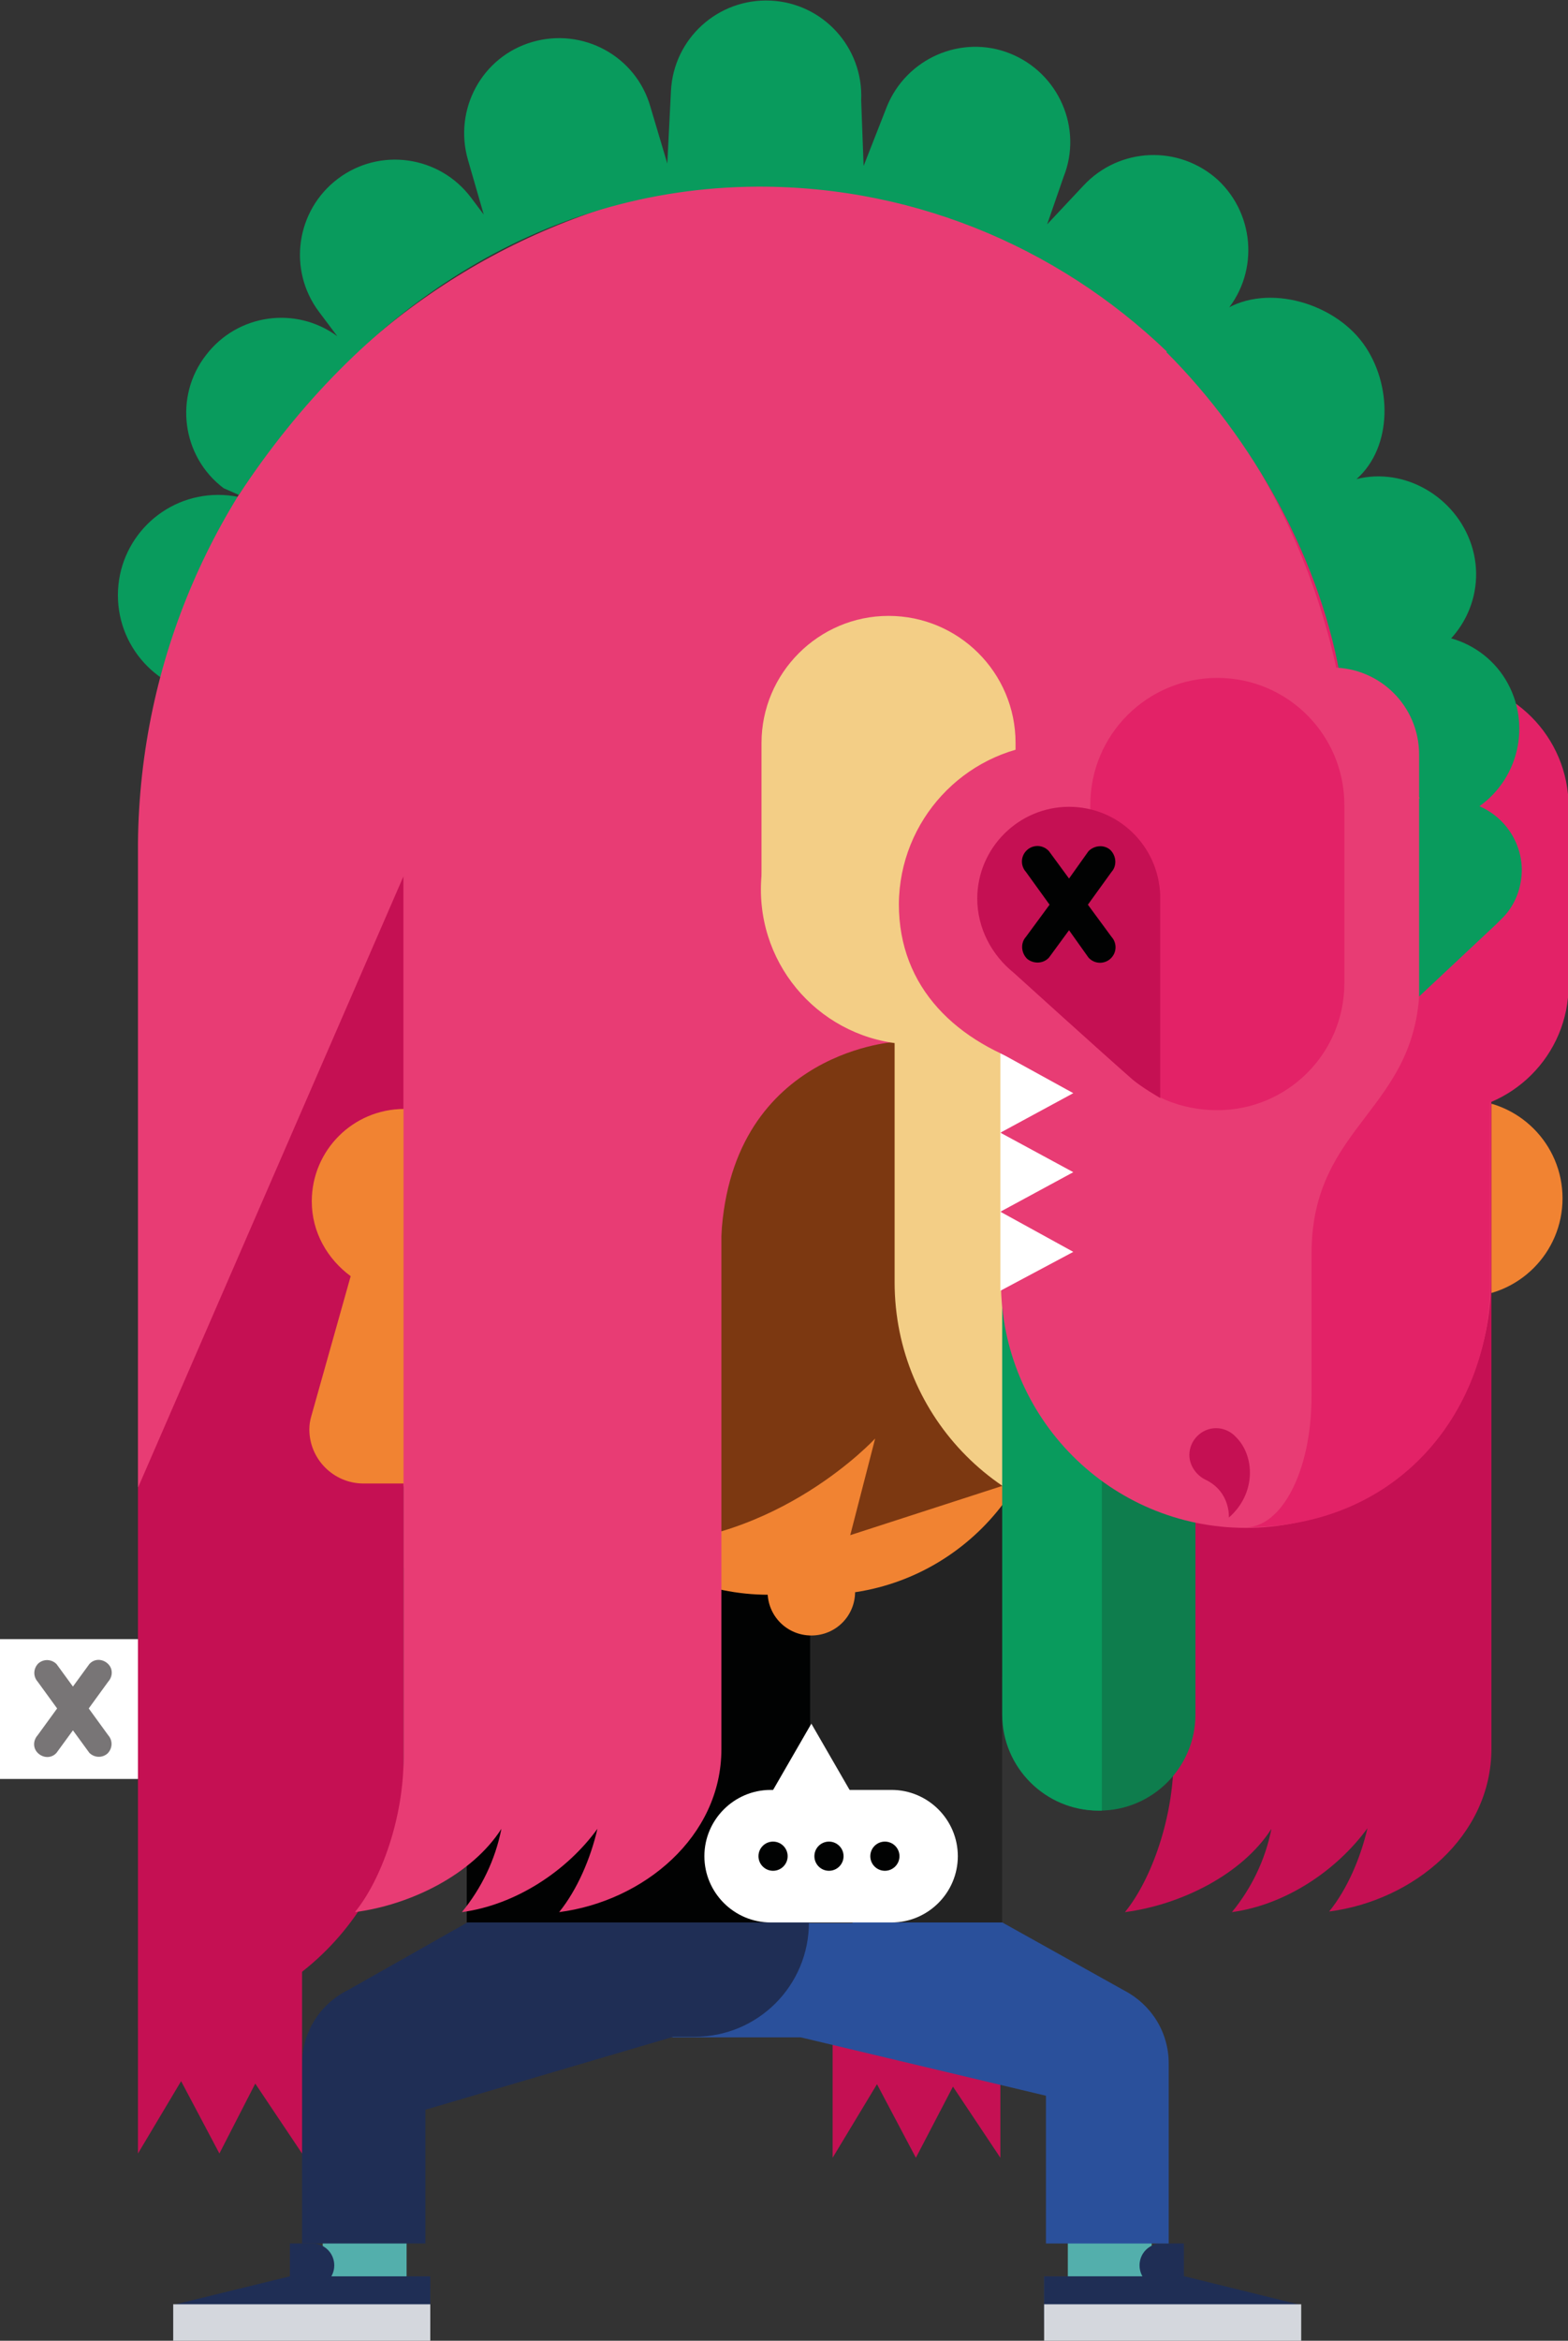 <?xml version="1.0" encoding="utf-8"?>
<!-- Generator: Adobe Illustrator 16.2.1, SVG Export Plug-In . SVG Version: 6.00 Build 0)  -->
<!DOCTYPE svg PUBLIC "-//W3C//DTD SVG 1.1//EN" "http://www.w3.org/Graphics/SVG/1.1/DTD/svg11.dtd">
<svg version="1.1" id="Layer_1" xmlns="http://www.w3.org/2000/svg" xmlns:xlink="http://www.w3.org/1999/xlink" x="0px" y="0px"
	 width="258px" height="385px" viewBox="0 0 258 385" enable-background="new 0 0 258 385" xml:space="preserve">
<rect x="0" y="0" width="258" height="385" fill="#333333" stroke="none"/>
<g>
	<ellipse fill="#099B5D" cx="35.9" cy="97.9" rx="16.5" ry="16.5"/>
	<ellipse fill="#F18332" cx="240.9" cy="197.1" rx="16.2" ry="16.2"/>
	<rect x="175.7" y="367.7" fill="#53AFAC" width="13.8" height="7.9"/>
	<polygon fill="#3B4769" points="171.8,381.5 196.7,381.5 194.9,374.4 171.8,374.4 	"/>
	<polygon fill="#1F2E55" points="214,379.1 194.9,374.4 171.8,374.4 171.8,382.8 	"/>
	<rect x="171.8" y="379" fill="#D4D7DD" width="42.3" height="6"/>
	<path fill="#1F2E55" d="M191.1,369h3.7v7.2h-3.7c-2,0-3.6-1.6-3.6-3.6S189.1,369,191.1,369z"/>
	<polygon fill="#C51053" points="164.6,321.3 164.6,354.9 156.8,343.2 150.7,354.9 144.3,342.8 137,354.9 137,321.3 	"/>
	<path fill="#2A509B" d="M130.1,334.7l16-29l38.9,21.7c4.4,2.3,7.3,6.8,7.3,12V369h-20.2v-24.3L130.1,334.7z"/>
	<polygon fill="#3B4769" points="70.8,383.6 45.8,383.6 47.7,376.5 70.8,376.5 	"/>
	<rect x="53.1" y="367.7" fill="#53AFAC" width="13.8" height="7.9"/>
	<polygon fill="#1F2E55" points="28.5,379.1 47.7,374.4 70.8,374.4 70.8,382.8 	"/>
	<rect x="28.5" y="379" fill="#D4D7DD" width="42.3" height="6"/>
	<path fill="#1F2E55" d="M51.4,369h-3.7v7.2h3.7c2,0,3.6-1.6,3.6-3.6S53.4,369,51.4,369z"/>
	<path fill="#2A509B" d="M145.8,335.1H95.6c-10.4,0-18.8-8.4-18.8-18.8h87.8C164.6,326.6,156.2,335.1,145.8,335.1z"/>
	<path fill="#C51053" d="M66.4,223V290c0,24.1-19.5,43.6-43.7,43.6V223H66.4z"/>
	<path fill="#E83C74" d="M133.5,28.9c29.4,0,110.2,49.1,110.7,109.8H140.5v105.6l-117.8,0.3V138.7C23.3,78,72.6,28.9,133.5,28.9z"/>
	<path fill="#C51053" d="M202.7,314.5c3.2-3.9,5.5-8.6,6.5-13.7c-4.8,7.5-14.9,12.5-24.1,13.7c4.4-5.4,8-15.6,8-25.3
		c0-0.5,0-133.9,0-133.9h52.3c0,0,0,132.2,0,132.3h0c0,14.4-12.8,25-26.7,26.8c3-3.7,5.2-8.9,6.3-13.7
		C219.9,307.7,211.5,313.3,202.7,314.5z"/>
	<rect x="135.3" y="119.7" fill="#E83C74" width="105.6" height="48.7"/>
	<polygon fill="#232323" points="183.7,241.9 183.7,275.9 164.9,275.9 164.9,316.2 89.9,316.2 89.9,241.9 	"/>
	<rect x="76.8" y="251.2" fill="#010202" width="56.5" height="65"/>
	<path fill="#F18332" d="M126.3,261.8c0,4,3.2,7.2,7.2,7.2c4,0,7.2-3.2,7.2-7.2v-5.6c0-4-3.2-7.2-7.2-7.2c-4,0-7.2,3.2-7.2,7.2
		V261.8z"/>
	<path fill="#F18332" d="M89,224.8c0,20.7,16.8,37.5,37.5,37.5h8.6c20.7,0,37.5-16.8,37.5-37.5c0-20.7-16.8-37.5-37.5-37.5h-8.6
		C105.8,187.3,89,204.1,89,224.8z"/>
	<rect x="72" y="246.8" fill="#D19703" width="21.8" height="24.4"/>
	<path fill="#7C3811" d="M111.8,184.3l-4.8-30.9c13.5,0,14.2,1.9,32.4,1.9c15.7,0,37.8,25.7,37.8,48.8c0,18.2-5.5,38.1-5.5,38.1
		l-31.8,10.3l4.1-15.9c0,0-16,17.4-39.6,17.4c-19.3,0-21.5-22.2-21.5-22.2v-47.5H111.8z"/>
	<path fill="#F3CE86" d="M227.8,163.4v47.5c0,22.3-18.1,40.4-40.3,40.4c-22.3,0-40.3-18.1-40.3-40.4v-47.5H227.8z"/>
	<path fill="#0E7D4D" d="M165.1,282c0,8.7,7.1,15.8,15.8,15.8c8.7,0,15.8-7.1,15.8-15.8v-71.6c0-8.7-7.1-8.2-15.8-8.2v21.3
		c-8.7,0-15.8,7.1-15.8,15.8V282z"/>
	<path fill="#099B5D" d="M181.3,297.8c-0.2,0-0.4,0-0.6,0c-8.7,0-15.8-7.1-15.8-15.8v-83.4c0-4.7,2-0.3,5.3-3.2l11.1,4V297.8z"/>
	<path fill="#E83C74" d="M245.3,163.4v47.5c0,22.3-18.1,40.4-40.3,40.4c-22.3,0-40.3-18.1-40.3-40.4v-47.5H245.3z"/>
	<path fill="#E32267" d="M119.6,29.7c4.3-0.5,8.7-0.8,13.1-0.8c42,0,89.3,43.8,89.8,104.5C222.6,76.2,185.1,29.7,119.6,29.7z"/>
	<path fill="#E32267" d="M215.8,229.6v-68.3h29.4v49.8c0,20.1-14.2,40.1-40.2,40.1C210.7,251.2,215.8,242.3,215.8,229.6z"/>
	<path fill="#E32267" d="M216.3,162c0,11.5,9.3,20.9,20.9,20.9c11.5,0,20.9-9.3,20.9-20.9v-29.3c0-11.5-9.3-20.9-20.9-20.9
		c-11.5,0-20.9,9.3-20.9,20.9V162z"/>
	<polygon fill="#C51053" points="66.4,144.1 22.7,244.7 66.4,257.9 	"/>
	<path fill="#F18332" d="M51.2,233L51.2,233l6.5-23.1c-3.8-2.8-6.4-7.2-6.4-12.3c0-8.4,6.8-15.2,15.2-15.2v43.8h4.8V244H59.8
		c-4.9,0-8.9-4-8.9-8.9C50.9,234.4,51,233.7,51.2,233z"/>
	<path fill="#E83C74" d="M76,314.5c3.2-3.9,5.5-8.6,6.5-13.7c-4.8,7.5-14.9,12.5-24.1,13.7c4.4-5.4,8-15.6,8-25.3
		c0-0.5,0-195.8,0-195.8h52.3c0,0,0,194.2,0,194.3h0c0,14.4-12.8,25-26.7,26.8c3-3.7,5.2-8.9,6.3-13.7
		C93.3,307.7,84.9,313.3,76,314.5z"/>
	<path fill="#E83C74" d="M147,171.4c0,0-28.4,1.9-28.4,34.9c0,32.9-19.9-72.9-19.9-72.9l36.5,13.6L147,171.4z"/>
	<path fill="#1F2E55" d="M57.3,327.3l19.6-11.1h56.2c0,10.4-8.4,18.8-18.8,18.8h-3.5l-40.8,12V369H49.7v-29.5
		C49.7,334.1,52.8,329.5,57.3,327.3z"/>
	<path fill="#F3CE86" d="M166.2,143.2c0-14.1-1.4-22.4-15.5-22.4c-14.1,0-25.5,11.4-25.5,25.5c0,14.1,11.4,25.5,25.5,25.5
		C164.8,171.7,166.2,157.2,166.2,143.2z"/>
	<polygon fill="#C51053" points="49.7,321.3 49.7,354.2 42,342.7 36.1,354.2 29.8,342.3 22.7,354.2 22.7,321.3 	"/>
	<rect x="216.5" y="129.9" fill="#E83C74" width="17.1" height="32.7"/>
	<path fill="#E83C74" d="M233.6,161.3c0,21.4-17.8,23.3-17.8,44.9s-12.9-14.6-12.9-14.6l13.6-35.3L233.6,161.3z"/>
	<rect x="192.4" y="111.8" fill="#E83C74" width="26.9" height="31.4"/>
	<path fill="#099B5D" d="M193.6,59.4c-17.6-17.7-42-28.8-69-28.7C88.5,30.9,59,51.4,39.3,81.4l-2.5-1.1c-6.9-5.2-8.2-15.1-2.9-21.9
		c5.2-6.8,14.8-8.1,21.6-3.1l-3-4c-5.2-6.9-3.8-16.7,3.1-21.9c6.9-5.2,16.7-3.8,21.9,3.1l2.1,2.8l-2.6-9c-2.4-8.3,2.3-17,10.6-19.4
		c8.3-2.4,17,2.3,19.4,10.6l2.8,9.4l0.6-11.9c0.4-8.6,7.7-15.3,16.4-14.9c8.6,0.4,15.3,7.7,14.9,16.4l0.4,10.8l3.8-9.7
		c3.2-8,12.3-12,20.3-8.8c8,3.2,12,12.3,8.8,20.3l-2.7,7.8l6-6.4c5.9-6.3,15.7-6.7,22.1-0.9c6.3,5.9,6.7,15.8,0.9,22.1L193.6,59.4z"
		/>
	<path fill="#099B5D" d="M200.7,51.5c7-5.1,18.5-2,23.6,5c4.8,6.6,4.9,17-1.1,22.3c7.9-2,16.3,2.9,18.9,10.8c2.7,8.2-1.8,17-10,19.7
		l-11.3,3.7c-3.2-20.7-14.7-40.9-28.9-55.1L200.7,51.5z"/>
	<path fill="#099B5D" d="M219.8,111.2l6-4.1c7.1-4.8,16.7-3,21.5,4c4.8,7.1,3,16.7-4,21.6l-5.9,4.1L219.8,111.2z"/>
	<path fill="#E83C74" d="M204.9,135.6c0,7.9,6.4,14.3,14.3,14.3c7.9,0,14.3-6.4,14.3-14.3v-11.5c0-7.9-6.4-14.3-14.3-14.3
		c-7.9,0-14.3,6.4-14.3,14.3V135.6z"/>
	<path fill="#C51053" d="M195.7,239.3c0-2.4,2-4.4,4.4-4.4c1.3,0,2.5,0.6,3.3,1.5l0,0c3.1,3.1,3.3,9.3-1.2,13.2c0,0,0.3-4.2-3.8-6.2
		l0,0C196.9,242.7,195.7,241.1,195.7,239.3z"/>
	<rect y="269.6" fill="#FFFFFF" width="22.7" height="23"/>
	<path fill="#787576" d="M12,284.6l-2.7,3.7c-0.8,0.9-2.1,0.9-3,0.1s-0.9-2.1-0.1-3l3.2-4.4l-3.2-4.4c-0.8-0.9-0.7-2.2,0.1-3
		c0.9-0.8,2.2-0.7,3,0.1l2.7,3.7l2.7-3.7c0.8-0.9,2.1-0.9,3-0.1c0.9,0.8,0.9,2.1,0.1,3l-3.2,4.4l3.2,4.4c0.8,0.9,0.7,2.2-0.1,3
		c-0.9,0.8-2.2,0.7-3-0.1L12,284.6z"/>
	<path fill="#FFFFFF" d="M115.9,305.3c0,6,4.9,10.9,10.9,10.9h19.9c6,0,10.9-4.9,10.9-10.9c0-6-4.9-10.9-10.9-10.9h-19.9
		C120.8,294.4,115.9,299.3,115.9,305.3z"/>
	<polygon fill="#FFFFFF" points="144.7,302.9 133.5,283.5 122.3,302.9 	"/>
	<circle fill="#010202" cx="145.6" cy="305.3" r="2.4"/>
	<circle fill="#010202" cx="136.4" cy="305.3" r="2.4"/>
	<circle fill="#010202" cx="127.2" cy="305.3" r="2.4"/>
	<path fill="#E32267" d="M179.4,161.7c0,11.5,8.7,20.9,20.9,20.9c11.5,0,20.9-9.3,20.9-20.9v-29.3c0-11.5-9.3-20.9-20.9-20.9
		c-11.5,0-20.9,9.3-20.9,20.9V161.7z"/>
	<path fill="#099B5D" d="M233.5,131.3l5.3,0.4c6.3-0.1,11.5,5,11.6,11.3c0,3-1.1,5.8-3,7.8l0,0l-0.1,0.1c-0.4,0.4-0.7,0.7-1.1,1.1
		l-12.7,11.9v-9.3h0V131.3z"/>
	<polygon fill="#FFFFFF" points="176.6,179.8 164.6,186.3 164.6,173.2 	"/>
	<polygon fill="#FFFFFF" points="164.6,199.3 164.6,186.3 176.6,192.8 	"/>
	<polygon fill="#FFFFFF" points="164.6,212.3 164.6,199.3 176.6,205.9 	"/>
	<path fill="#F3CE86" d="M125.3,143.3c0,11.6,9.4,20.9,20.9,20.9c11.5,0,20.9-9.4,20.9-20.9v-21.1c0-11.6-9.4-20.9-20.9-20.9
		c-11.5,0-20.9,9.4-20.9,20.9V143.3z"/>
	<path fill="#E83C74" d="M172,122.4l-1.3,53.2c-13.3-4.1-22.8-13.1-22.8-26.9C148,134.9,158.6,123.6,172,122.4z"/>
	<path fill="#C51053" d="M160.8,147.8c0-8.3,6.8-15.1,15.1-15.1c8.1,0,14.7,6.4,15,14.5l0,0v33.4c0,0-3.2-1.9-4.5-3
		c-4.7-4.1-19.6-17.6-19.6-17.6l0,0C163.2,157.1,160.8,152.7,160.8,147.8z"/>
	<path fill="#010202" d="M175.9,153l-3.3,4.5c-0.9,1-2.5,1.1-3.6,0.2c-1-1-1.1-2.6-0.2-3.6l3.9-5.3l-3.9-5.4c-0.9-1-0.9-2.6,0.2-3.6
		c1-0.9,2.6-0.9,3.6,0.2l3.3,4.5l3.2-4.5c1-1,2.6-1.1,3.6-0.2c1,1,1.1,2.6,0.2,3.6l-3.9,5.4l3.9,5.3c0.9,1,0.9,2.6-0.2,3.6
		c-1,0.9-2.6,0.9-3.6-0.2L175.9,153z"/>
</g>
</svg>
